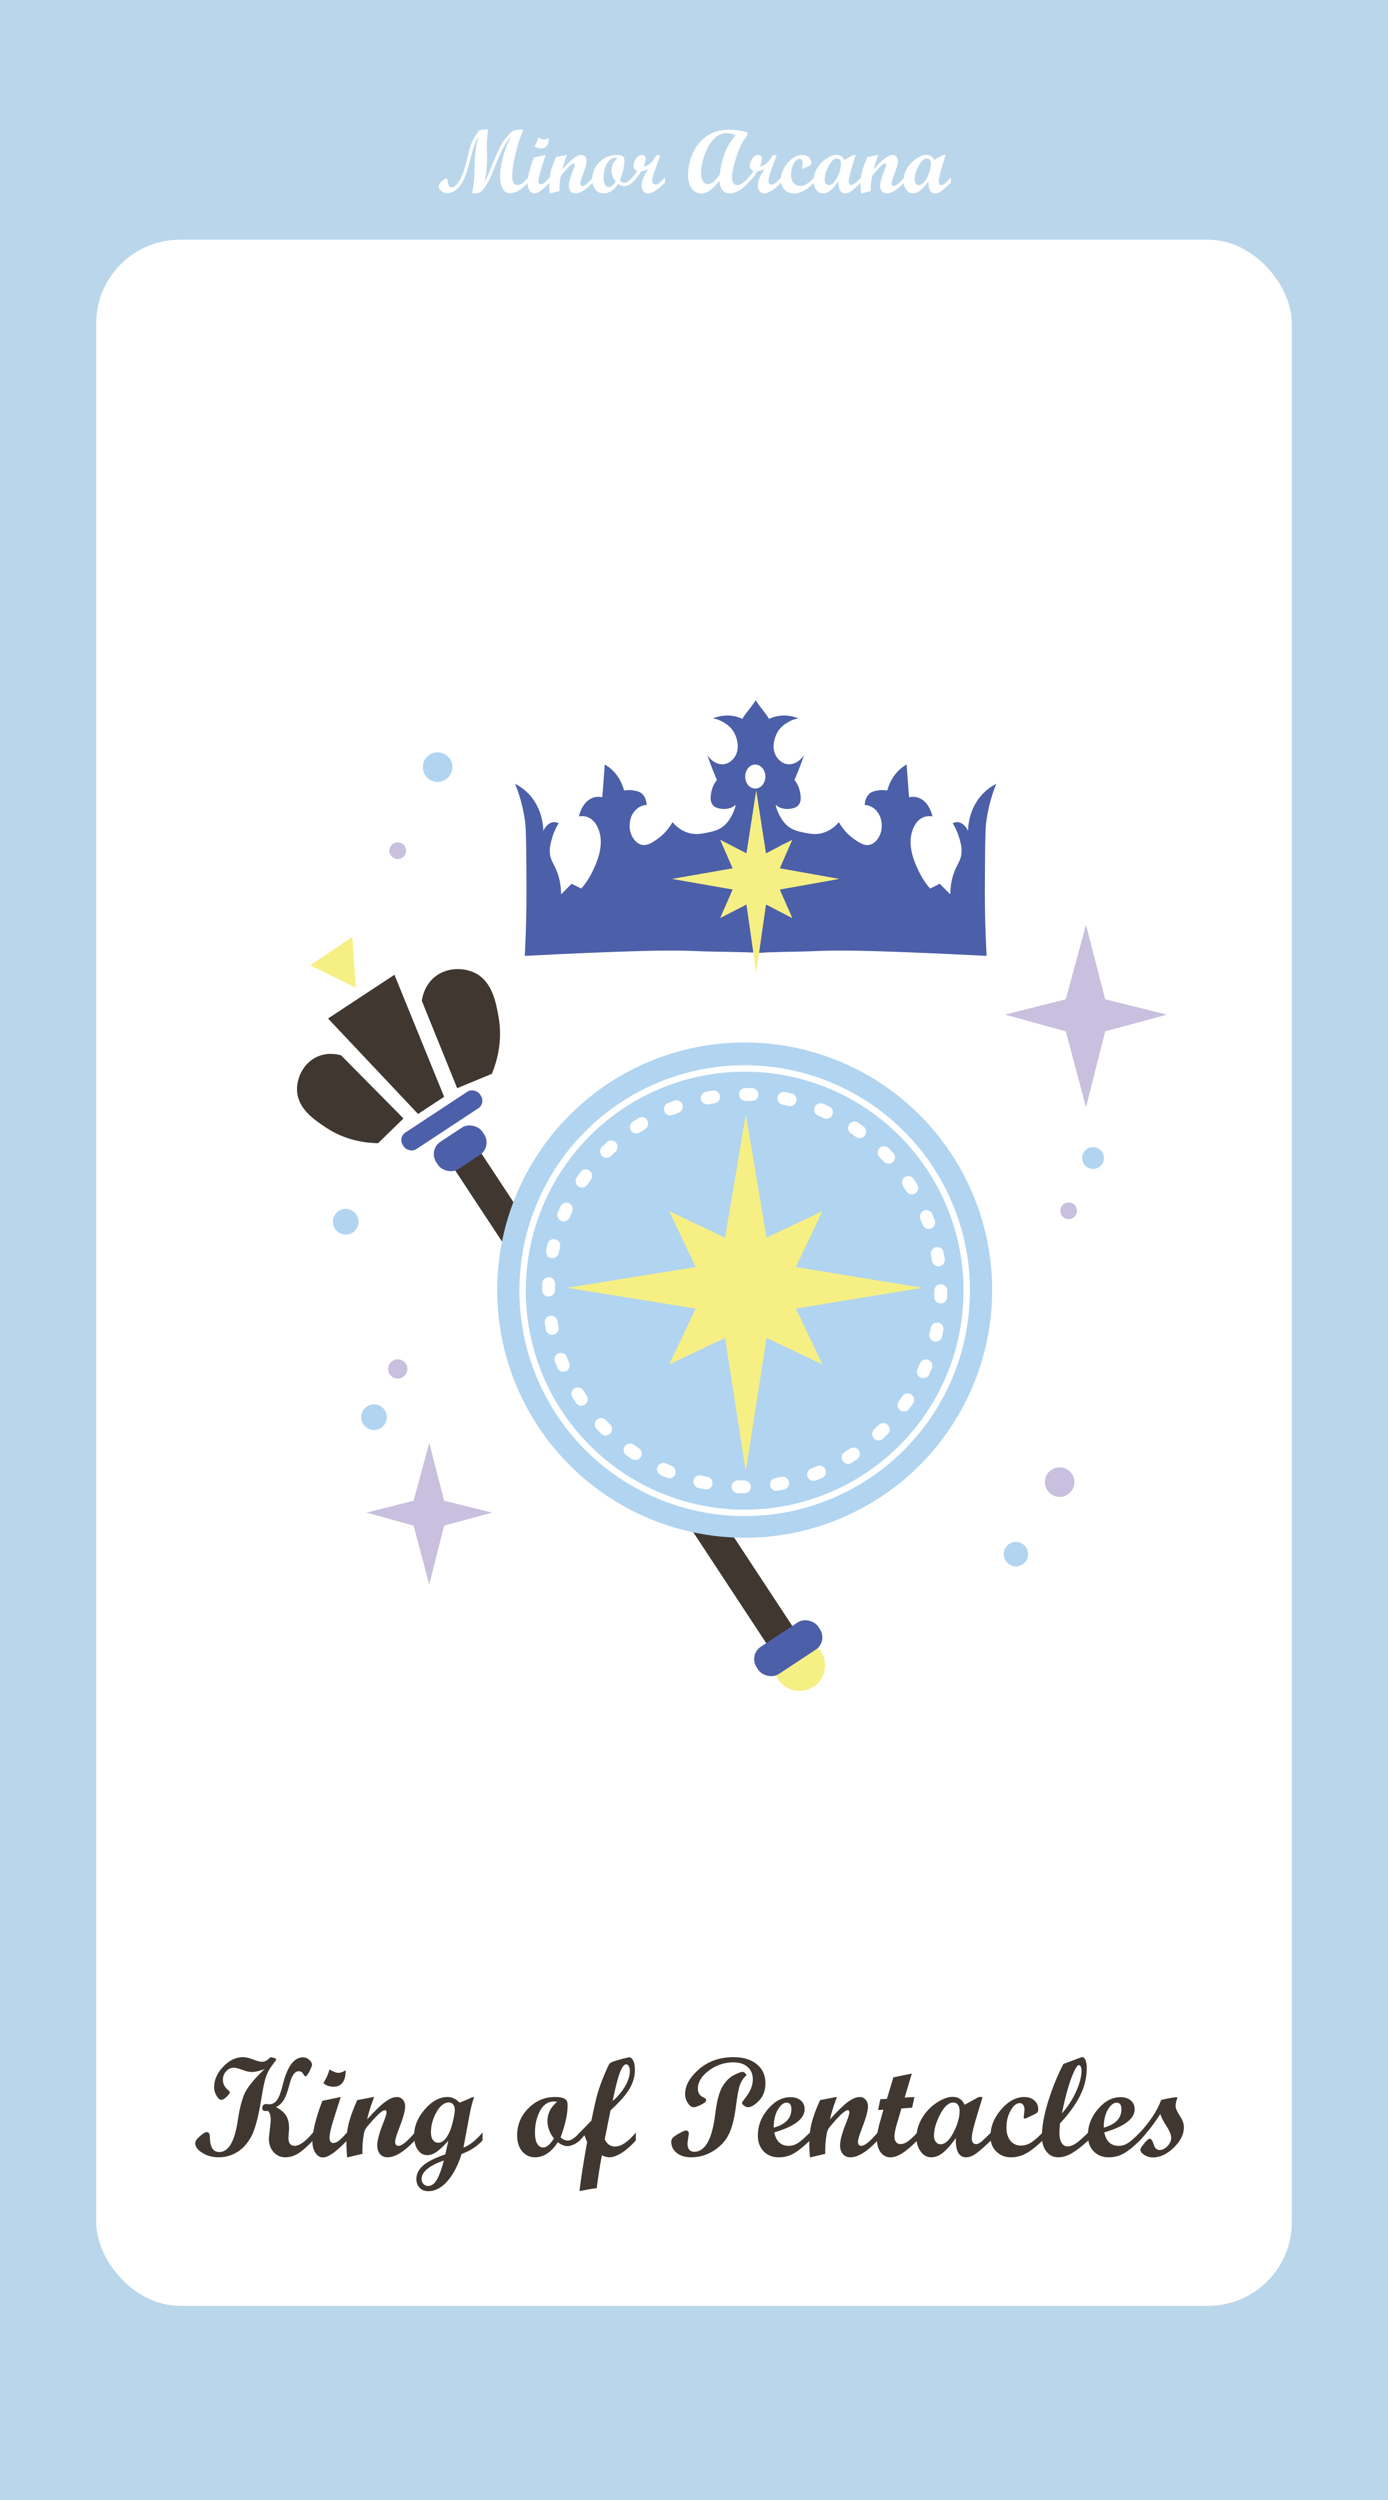 <?xml version="1.0" encoding="UTF-8"?><svg xmlns="http://www.w3.org/2000/svg" viewBox="0 0 1080 1944"><defs><style>.cls-1{fill:#fff;}.cls-2{fill:#f6ef84;}.cls-3{fill:#3f3730;}.cls-4{fill:#4c5fa9;}.cls-5{fill:none;stroke:#fff;stroke-linecap:round;stroke-linejoin:round;stroke-width:5px;}.cls-6{fill:#bad6eb;}.cls-7{fill:#c8c0de;}.cls-8{fill:#b1d4f0;}</style></defs><g id="_배경_텍스트"><g><rect class="cls-6" width="1080" height="1944"/><rect class="cls-1" x="74.84" y="186.39" width="930.33" height="1606.64" rx="65.21" ry="65.21"/><g><path class="cls-3" d="M205.92,1608.88c-3.97,1.54-7.32,2.31-10.04,2.31-1.93,0-4.39-.55-7.38-1.67-2.99-1.11-5.15-1.67-6.47-1.67-2.36,0-4.39,.92-6.07,2.77-1.68,1.84-2.53,4.07-2.53,6.69,0,3.01,1.36,5.66,4.08,7.95,.89,.75,1.34,1.33,1.34,1.72,0,.61-.81,1.74-2.45,3.38-1.63,1.65-3.02,2.47-4.16,2.47-1.25,0-2.51-1.06-3.76-3.17-1.25-2.11-1.88-4.28-1.88-6.5,0-5.8,2.36-11.17,7.09-16.11s9.85-7.41,15.36-7.41c2.11,0,4.73,.6,7.87,1.8,3.13,1.2,5.4,1.8,6.79,1.8,2.15,0,4.05-.88,5.69-2.63,.57-.57,1.09-.86,1.56-.86s1.24,.18,2.34,.54c1.09,.36,1.64,.75,1.64,1.18,0,.32-1.01,1.76-3.01,4.32-2.01,2.56-3.57,5.33-4.68,8.3s-2.15,7.39-3.12,13.26l-1.13,6.61c-2.16,13.1-4.69,22.32-7.61,27.63-2.92,5.32-6.57,9.3-10.95,11.95-4.38,2.65-9.11,3.98-14.2,3.98s-9.1-1.15-12.8-3.44-5.55-4.85-5.55-7.68c0-1.4,1.22-3.16,3.65-5.29,2.43-2.13,4.19-3.2,5.26-3.2,1.68,0,2.52,1.36,2.52,4.08,.11,7.63,2.53,11.44,7.25,11.44,7.34,0,12.19-8.41,14.55-25.24,1.04-7.2,2.57-13.47,4.59-18.83,2.02-5.35,7.42-12.18,16.2-20.49Zm37.71,55.48c-4.3,4.57-8.08,7.9-11.33,10-3.26,2.1-6.7,3.15-10.31,3.15s-6.74-1.36-9.16-4.08c-2.42-2.72-3.62-6.18-3.62-10.37,0-.61,.24-2.96,.72-7.06,.48-4.1,.73-6.54,.73-7.33,0-3.4-.7-5.82-2.1-7.25-.43,.07-1.09,.11-1.99,.11-1.68,0-2.53-.73-2.53-2.2,0-2.15,1.11-3.22,3.33-3.22l2.36,.16c2.26,0,4.17-1.06,5.75-3.17,1.57-2.11,3.08-6.09,4.51-11.92,3.51-14.29,8.79-21.43,15.84-21.43,1.65,0,3.21,.63,4.7,1.88,1.49,1.25,2.23,2.56,2.23,3.92,0,.82-.66,2.53-1.99,5.13-1.32,2.6-2.36,3.89-3.12,3.89-.39,0-.98-.66-1.77-1.99-.79-1.32-1.95-1.99-3.49-1.99-3.01,0-5.35,3.28-7.04,9.83-1.68,6.55-3.38,11.01-5.1,13.37s-3.58,3.9-5.59,4.62c3.58,1.86,6.19,4.03,7.81,6.5,1.63,2.47,2.45,5.75,2.45,9.83,0,.79-.08,2.08-.24,3.87-.16,1.79-.24,3.12-.24,3.97,0,4.01,1.63,6.02,4.89,6.02,3.76,0,8.52-3.47,14.29-10.42v6.18Z"/><path class="cls-3" d="M270.05,1664.42c-8.38,8.81-14.65,13.21-18.8,13.21-2.29,0-4.23-1.17-5.8-3.52-1.58-2.34-2.36-5.29-2.36-8.83,0-7.63,2.58-18.19,7.73-31.69l13.64-2.85h.64l-5.37,16.81c-2.22,6.95-3.33,11.91-3.33,14.88,0,1.18,.26,2.14,.78,2.87,.52,.73,1.17,1.1,1.96,1.1,1.4,0,2.8-.51,4.22-1.53,1.41-1.02,3.64-3.23,6.69-6.63v6.18Zm-1.07-54.68c0,8.59-3.17,12.89-9.51,12.89-3.08,0-5.71-.93-7.89-2.79,2.08-3.15,3.69-6.7,4.83-10.63,2.83,1.75,5.1,2.63,6.82,2.63,1.93,0,3.85-.7,5.75-2.09Z"/><path class="cls-3" d="M322.79,1664.42c-8.27,8.74-15.36,13.11-21.27,13.11-2.4,0-4.33-.84-5.8-2.52-1.47-1.68-2.2-3.94-2.2-6.77,0-3.83,1.58-9.69,4.73-17.56,1.68-4.22,2.53-6.91,2.53-8.06s-.45-1.72-1.34-1.72c-.5,0-1.16,.25-1.99,.75-.75,.5-1.63,1.2-2.63,2.09-.89,.82-1.9,1.83-3.01,3.01-.97,1-2.01,2.15-3.12,3.44l-3.01,3.49c-1.32,1.61-2.15,3.31-2.47,5.1-.54,3.04-.89,5.84-1.07,8.38-.11,1.9-.16,4.46-.16,7.68l-11.87,2.79c-.39-4.83-.59-8.43-.59-10.8,0-5.76,.67-11.23,2.01-16.38,1.34-5.16,3.5-10.96,6.47-17.4l13.11-2.52c-2.76,7.41-4.57,13.25-5.43,17.51,5.87-6.55,10.53-11.09,13.98-13.62,3.45-2.53,6.52-3.79,9.2-3.79,1.82,0,3.34,.69,4.56,2.07s1.82,3.1,1.82,5.18c0,3.43-1.54,9.09-4.62,16.97-2.11,5.41-3.17,8.92-3.17,10.53,0,2.15,.88,3.23,2.64,3.23,2.62,0,6.86-3.46,12.71-10.37v6.18Z"/><path class="cls-3" d="M375.48,1664.42c-4.54,4.76-9.98,8.27-16.32,10.52-2.97,9.27-6.74,16.42-11.31,21.43-4.57,5.01-9.41,7.52-14.53,7.52-2.79,0-5.05-.88-6.77-2.63-1.72-1.75-2.58-4.06-2.58-6.93,0-3.83,1.71-7.27,5.13-10.31,3.42-3.04,9.23-5.98,17.43-8.81l2.31-10.58c-3.44,3.87-6.41,6.71-8.92,8.51-2.51,1.81-5.03,2.71-7.57,2.71-2.97,0-5.41-1.4-7.3-4.19-1.9-2.79-2.85-6.43-2.85-10.9,0-7.3,2.78-14.15,8.35-20.54,5.57-6.39,11.48-9.59,17.75-9.59,3.47,0,6.55,1.47,9.23,4.4,1.61-.57,3.71-1.43,6.28-2.58l3.81-1.72h1.23c-1.39,4.23-2.46,8.34-3.21,12.35l-5.04,26.91c4.83-1.83,9.79-5.75,14.87-11.76v6.18Zm-30.08,15.52c-11.57,4.15-17.35,8.95-17.35,14.39,0,1.61,.48,2.93,1.45,3.95,.97,1.02,2.2,1.53,3.71,1.53,2.58,0,4.81-1.63,6.71-4.89,1.9-3.26,3.72-8.25,5.48-14.99Zm-4.51-13.75c2.54,0,4.8-1.5,6.77-4.51s3.5-6.82,4.59-11.44c1.09-4.62,1.64-7.82,1.64-9.61,0-1.68-.42-3.07-1.26-4.16-.84-1.09-1.89-1.64-3.14-1.64-3.79,0-7.11,2.56-9.94,7.68-2.83,5.12-4.24,10.33-4.24,15.63,0,2.47,.51,4.43,1.53,5.88,1.02,1.45,2.37,2.18,4.05,2.18Z"/><path class="cls-3" d="M451.16,1664.42c-1.83,1.61-3.6,2.75-5.32,3.41-1.72,.66-3.08,.99-4.08,.99-2.58,0-5.14-1-7.68-3.01-5.16,7.81-11.06,11.71-17.72,11.71-4.15,0-7.52-1.56-10.1-4.67s-3.87-7.25-3.87-12.41c0-8.16,2.9-15.17,8.7-21.03,5.8-5.85,12.73-8.78,20.79-8.78,3.04,0,5.27,.33,6.69,.99,1.41,.66,2.28,1.44,2.61,2.34,.32,.9,.48,2.02,.48,3.38,0,6.7-1.83,14.91-5.48,24.65,1.83,1.68,3.74,2.52,5.75,2.52,2.4,0,5.48-2.09,9.24-6.28v6.18Zm-17.72-30.02c-.54-.21-1.31-.32-2.31-.32-4.65,0-8.3,2.44-10.93,7.3-2.63,4.87-3.95,10.56-3.95,17.08,0,3.62,.57,6.43,1.72,8.43,1.14,2.01,2.74,3.01,4.78,3.01,2.54,0,5.3-2.34,8.27-7.04-3.37-4.22-5.05-8.77-5.05-13.64,0-5.73,2.49-10.67,7.47-14.82Z"/><path class="cls-3" d="M494.72,1664.42c-3.72,4.19-7.4,7.42-11.05,9.69-3.65,2.27-6.9,3.41-9.77,3.41-1.36,0-3.22-.52-5.58-1.55-1.51,7.88-2.84,16.38-3.99,25.5-3.73,.5-8.21,1.27-13.44,2.31,1.15-9.81,3.13-22.54,5.96-38.19-.39-.68-1.09-2.4-2.09-5.16l-3.6,3.97h-1.24v-4.83l10.24-10.62c1.95-9.61,3.53-16.56,4.75-20.86,1.22-4.3,2.92-9.05,5.1-14.26,2.18-5.21,3.56-8.2,4.14-8.97,.57-.77,1.96-1.5,4.16-2.2,2.2-.7,4.56-1.36,7.06-1.99,2.51-.63,3.85-.94,4.03-.94,1.36,0,2.47,.89,3.33,2.66s1.29,4.1,1.29,7c0,5.01-1.32,9.84-3.97,14.49-2.64,4.65-7.64,10.37-15,17.17l-4.51,22.45c1.75,3.75,4.38,5.63,7.88,5.63,5,0,10.44-3.63,16.3-10.9v6.18Zm-18.04-30.61c4.19-3.65,7.47-7.58,9.85-11.79,2.38-4.21,3.57-8.08,3.57-11.63,0-1.5-.28-2.74-.83-3.71s-1.24-1.45-2.06-1.45c-1.57,0-3.17,2.06-4.79,6.18-1.62,4.12-3.54,11.58-5.73,22.4Z"/><path class="cls-3" d="M580.93,1613.61c-2.34,2.11-4.04,4.58-5.11,7.39-1.06,2.81-2.16,8.67-3.29,17.56-1.12,8.9-2.93,15.9-5.42,21.02-2.49,5.12-6.41,9.39-11.77,12.81-5.36,3.42-11.24,5.13-17.65,5.13-4.55,0-8.25-1.13-11.1-3.38s-4.27-5.14-4.27-8.65c0-1.32,.41-2.41,1.24-3.25,.82-.84,2.51-1.98,5.05-3.41,2.54-1.43,4.26-2.15,5.16-2.15,.61,0,1.13,.21,1.56,.62,.43,.41,.64,.9,.64,1.48,0,.36-.17,1.68-.51,3.97-.34,2.29-.51,3.65-.51,4.08,0,4.26,1.79,6.39,5.37,6.39,4.04,0,7.45-2.37,10.21-7.12,2.76-4.75,4.75-12.16,5.99-22.24,1.24-10.08,3.11-17.2,5.61-21.35,2.51-4.15,5.43-7.1,8.78-8.83,3.35-1.74,5.67-2.61,6.96-2.61,.89,0,1.92,.84,3.06,2.52Zm-10.1-13.96c7.55,0,13.57,1.83,18.05,5.5,4.47,3.67,6.71,8.57,6.71,14.69,0,5.66-1.66,10.2-4.97,13.62-3.31,3.42-6.17,5.13-8.57,5.13-.89,0-1.91-.39-3.03-1.18-1.13-.79-1.69-1.5-1.69-2.15,0-.36,.84-1.65,2.53-3.87,3.94-4.87,5.91-9.7,5.91-14.5,0-4.05-1.36-7.26-4.08-9.64-2.72-2.38-6.41-3.57-11.06-3.57-7.02,0-13.38,2.14-19.07,6.42-5.69,4.28-8.54,8.96-8.54,14.05,0,3.37,1.54,5.68,4.62,6.93,1.22,.54,1.83,1.27,1.83,2.2s-1.34,2.09-4.03,3.38-4.56,1.93-5.64,1.93c-1.61,0-3.13-1.07-4.57-3.2-1.43-2.13-2.15-4.45-2.15-6.96,0-6.73,3.62-13.21,10.85-19.44s16.2-9.35,26.91-9.35Z"/><path class="cls-3" d="M630.18,1664.42c-4.55,4.48-8.63,7.78-12.25,9.91-3.62,2.13-7.61,3.2-11.98,3.2-4.87,0-8.8-1.56-11.79-4.67-2.99-3.12-4.48-7.21-4.48-12.3,0-7.59,2.63-14.46,7.9-20.6,5.26-6.14,11.1-9.21,17.51-9.21,3.33,0,6,.86,8,2.58s3.01,3.97,3.01,6.77c0,7.41-7.88,13.43-23.63,18.05,1.43,6.98,5.17,10.47,11.23,10.47,2.36,0,4.62-.64,6.77-1.91,2.15-1.27,5.39-4.09,9.72-8.46v6.18Zm-28.14-9.94c9.17-2.58,13.75-7.34,13.75-14.29,0-3.44-1.25-5.16-3.76-5.16-2.36,0-4.62,1.8-6.77,5.4-2.15,3.6-3.22,8.28-3.22,14.04Z"/><path class="cls-3" d="M682.92,1664.42c-8.27,8.74-15.36,13.11-21.27,13.11-2.4,0-4.33-.84-5.8-2.52s-2.2-3.94-2.2-6.77c0-3.83,1.57-9.69,4.73-17.56,1.68-4.22,2.52-6.91,2.52-8.06s-.45-1.72-1.34-1.72c-.5,0-1.16,.25-1.99,.75-.75,.5-1.63,1.2-2.63,2.09-.9,.82-1.9,1.83-3.01,3.01-.97,1-2.01,2.15-3.12,3.44l-3.01,3.49c-1.33,1.61-2.15,3.31-2.47,5.1-.54,3.04-.9,5.84-1.07,8.38-.11,1.9-.16,4.46-.16,7.68l-11.87,2.79c-.39-4.83-.59-8.43-.59-10.8,0-5.76,.67-11.23,2.01-16.38,1.34-5.16,3.5-10.96,6.47-17.4l13.11-2.52c-2.76,7.41-4.56,13.25-5.42,17.51,5.87-6.55,10.53-11.09,13.98-13.62,3.45-2.53,6.51-3.79,9.2-3.79,1.82,0,3.34,.69,4.56,2.07,1.22,1.38,1.82,3.1,1.82,5.18,0,3.43-1.54,9.09-4.62,16.97-2.11,5.41-3.17,8.92-3.17,10.53,0,2.15,.88,3.23,2.64,3.23,2.62,0,6.86-3.46,12.71-10.37v6.18Z"/><path class="cls-3" d="M713.81,1664.42c-4.51,4.48-8.42,7.78-11.71,9.91-3.29,2.13-6.43,3.2-9.4,3.2s-5.58-1.3-7.49-3.89c-1.92-2.6-2.87-6.01-2.87-10.23,0-3.72,.92-8.64,2.76-14.75l2.28-8.13-4.12,.21,1.72-8.43,5.11-.21,5.04-16.76,14.35-2.95-5.55,18.68,7.58-.43-1.77,8.27-8.33,.64-3.58,12.04c-1.24,4.18-1.87,7.51-1.87,9.98,0,1.68,.42,3.05,1.27,4.11,.84,1.06,1.93,1.58,3.25,1.58,1.83,0,3.64-.58,5.43-1.75,1.79-1.16,4.43-3.59,7.91-7.28v6.18Z"/><path class="cls-3" d="M771.12,1664.42c-5.73,5.44-9.83,8.99-12.3,10.63s-4.83,2.47-7.09,2.47c-5.66,0-8.33-5-8-14.99-3.58,5.12-6.88,8.9-9.91,11.33-3.03,2.43-6.15,3.65-9.37,3.65s-5.83-1.48-8.03-4.43c-2.2-2.96-3.3-6.58-3.3-10.88,0-5.37,1.48-10.49,4.43-15.36,2.95-4.87,6.74-8.81,11.36-11.82s8.7-4.51,12.25-4.51c4.48,0,7.61,2.06,9.4,6.18l10.98-6.07h3.01l-4.74,15.74c-2.44,7.91-3.66,13.34-3.66,16.28s1.09,4.62,3.27,4.62c1.4,0,2.94-.74,4.62-2.23,1.68-1.49,4.04-3.75,7.09-6.79v6.18Zm-39.32,2.95c3.58,0,6.96-3.05,10.12-9.16,3.17-6.1,4.75-11.74,4.75-16.89,0-2-.45-3.57-1.34-4.7-.89-1.13-2.09-1.69-3.6-1.69-3.58,0-6.97,3.04-10.18,9.13-3.2,6.09-4.81,11.69-4.81,16.81,0,1.93,.47,3.5,1.42,4.7,.95,1.2,2.16,1.8,3.62,1.8Z"/><path class="cls-3" d="M811.24,1664.42c-4.58,4.51-8.78,7.82-12.6,9.94-3.81,2.11-7.8,3.17-11.95,3.17-4.65,0-8.49-1.51-11.52-4.54-3.03-3.03-4.54-6.87-4.54-11.52,0-7.63,2.78-14.67,8.35-21.13,5.57-6.46,11.59-9.7,18.07-9.7,3.19,0,5.78,.89,7.79,2.66,2.01,1.77,3.01,4.07,3.01,6.9,0,1-.19,1.75-.56,2.26-.38,.5-1.08,1-2.12,1.5l-6.23,2.95c-.75,.36-1.31,.54-1.66,.54-.5,0-.75-.36-.75-1.07,0-.29,.11-1.23,.32-2.82,.21-1.59,.32-2.57,.32-2.93,0-1.58-.33-2.85-.99-3.81s-1.55-1.45-2.66-1.45c-2.62,0-5,1.93-7.17,5.8-2.17,3.87-3.25,8.27-3.25,13.21,0,4.26,1.02,7.66,3.06,10.21,2.04,2.54,4.76,3.81,8.16,3.81,2.9,0,5.63-.83,8.19-2.5,2.56-1.67,5.47-4.22,8.73-7.65v6.18Z"/><path class="cls-3" d="M846.8,1664.42c-4.87,4.48-9.14,7.78-12.81,9.91-3.67,2.13-7.17,3.2-10.5,3.2-3.83,0-6.92-1.49-9.27-4.46-2.35-2.97-3.52-6.96-3.52-11.98,0-7.52,1.63-16.54,4.89-27.07s7.21-20.23,11.87-29.11l13.64-5.05c.43-.14,.75-.21,.97-.21,1.04,0,1.89,.76,2.55,2.28,.66,1.52,.99,3.57,.99,6.15,0,7.3-1.68,14.38-5.05,21.22-3.37,6.84-8.63,14.14-15.79,21.91-.29,3.72-.43,6.28-.43,7.68,0,3.12,.57,5.59,1.72,7.41,1.14,1.83,2.67,2.74,4.56,2.74s3.99-.7,6.18-2.09c2.18-1.4,5.51-4.3,9.99-8.7v6.18Zm-20.57-21c4.55-5.06,8.24-10.72,11.06-17,2.83-6.27,4.24-11.67,4.24-16.19,0-1.33-.2-2.39-.59-3.2-.39-.81-.89-1.21-1.5-1.21-1.32,0-3.25,3.3-5.77,9.9-2.52,6.6-5,15.83-7.44,27.7Z"/><path class="cls-3" d="M886.97,1664.42c-4.55,4.48-8.63,7.78-12.25,9.91-3.62,2.13-7.61,3.2-11.98,3.2-4.87,0-8.8-1.56-11.79-4.67s-4.48-7.21-4.48-12.3c0-7.59,2.63-14.46,7.89-20.6,5.26-6.14,11.1-9.21,17.51-9.21,3.33,0,6,.86,8,2.58,2,1.72,3.01,3.97,3.01,6.77,0,7.41-7.88,13.43-23.63,18.05,1.43,6.98,5.17,10.47,11.22,10.47,2.36,0,4.62-.64,6.77-1.91,2.15-1.27,5.39-4.09,9.72-8.46v6.18Zm-28.14-9.94c9.17-2.58,13.75-7.34,13.75-14.29,0-3.44-1.25-5.16-3.76-5.16-2.36,0-4.62,1.8-6.77,5.4-2.15,3.6-3.22,8.28-3.22,14.04Z"/><path class="cls-3" d="M903.52,1632.94c2.47-.64,4.96-1.17,7.46-1.58,2.51-.41,4.01-.62,4.51-.62,.36,0,.54,.14,.54,.43,0,.54-.14,1.09-.43,1.66-.57,1.65-.86,3.22-.86,4.72,0,1.86,1.08,4.4,3.23,7.63,2.15,3.22,3.22,6.22,3.22,8.97,0,5.48-2.62,10.76-7.87,15.84-5.25,5.08-10.68,7.63-16.3,7.63-2.44,0-4.65-.64-6.66-1.93s-3.01-2.67-3.01-4.14c0-.86,.99-2.49,2.98-4.89,1.99-2.4,3.41-3.6,4.27-3.6,1.14,0,2.17,1.47,3.06,4.4,.89,2.94,2.44,4.4,4.62,4.4s4.23-1.01,6.15-3.04c1.92-2.02,2.87-4.2,2.87-6.53,0-2.26-1.21-5.26-3.65-9.02s-4.05-6.91-4.84-9.45c-4.15,6.7-9.42,13.55-15.79,20.57h-1.23v-4.83c8.77-9.35,14.68-18.23,17.72-26.64Z"/></g><g><path class="cls-1" d="M410.88,142.03c-5.1,5.49-9.75,8.24-13.95,8.24-2.55,0-4.5-1.23-5.83-3.69-1.33-2.46-2-5.75-2-9.88,0-3.19,.65-7.58,1.96-13.16,1.31-5.58,3-10.28,5.08-14.08l1.98-3.55c-2.71,2.83-4.93,5.92-6.67,9.28-1.73,3.36-3.8,8.06-6.2,14.1-2.4,6.04-4.22,10.15-5.45,12.34s-2.41,3.97-3.54,5.35c-1.13,1.38-2.13,2.27-3.01,2.68-.88,.41-2.41,.62-4.6,.62-.84,0-1.26-.23-1.26-.68,0-.05,.15-.76,.45-2.15,.3-1.39,.61-3.62,.92-6.68,.31-3.06,.54-8.27,.68-15.62s1.21-13.64,3.21-18.88c-2.14,2.44-4.33,8.11-6.57,17.02l-.86,3.35c-2.35,9.27-5.04,15.53-8.08,18.78-3.03,3.25-6.01,4.87-8.93,4.87-1.8,0-3.39-.57-4.76-1.71s-2.05-2.45-2.05-3.93c0-1.14,.82-2.42,2.46-3.83,1.64-1.41,2.68-2.12,3.11-2.12,.5,0,.83,.17,.99,.51,.16,.34,.37,1.28,.62,2.82s.63,2.54,1.15,3.01c.51,.47,1.16,.7,1.94,.7,1.76,0,3.7-1.76,5.83-5.28s4.07-8.96,5.83-16.32l.99-4.14c.8-3.37,1.59-6.06,2.37-8.07,.78-2,1.8-4.01,3.08-6.02,1.85-2.87,2.99-4.4,3.41-4.6,.42-.19,1.21-.35,2.38-.48,1.16-.12,2.32-.19,3.49-.19,.46,0,.68,.26,.68,.79,0,.25-.07,.76-.21,1.54-.45,3.19-.66,6.39-.64,9.6l.07,9.16c.04,7.98-.59,14.41-1.91,19.31,1.21-1.46,2.96-5.22,5.26-11.28,3.33-8.59,6.36-15.04,9.09-19.35,1.3-2.07,2.87-4.06,4.7-5.96,1.83-1.9,3.1-2.92,3.81-3.06,2.42-.46,4.45-.68,6.12-.68,.62,0,.92,.17,.92,.51,0,.48-.38,1.55-1.12,3.21-1.77,4.01-3.43,9.44-4.96,16.27s-2.31,12.28-2.32,16.33c0,4.58,1.4,6.87,4.2,6.87,2.28,0,4.99-1.94,8.13-5.81v3.93Z"/><path class="cls-1" d="M427.66,142.03c-5.33,5.61-9.32,8.41-11.96,8.41-1.46,0-2.69-.75-3.69-2.24-1-1.49-1.5-3.37-1.5-5.62,0-4.85,1.64-11.58,4.92-20.17l8.68-1.81h.41l-3.42,10.7c-1.41,4.42-2.12,7.58-2.12,9.47,0,.75,.17,1.36,.5,1.83,.33,.47,.75,.7,1.25,.7,.89,0,1.78-.32,2.68-.97s2.32-2.06,4.26-4.22v3.93Zm-.68-34.79c0,5.47-2.02,8.2-6.05,8.2-1.96,0-3.63-.59-5.02-1.78,1.32-2,2.35-4.26,3.08-6.77,1.8,1.12,3.25,1.67,4.34,1.67,1.23,0,2.45-.44,3.66-1.33Z"/><path class="cls-1" d="M461.22,142.03c-5.26,5.56-9.78,8.34-13.54,8.34-1.53,0-2.76-.54-3.69-1.61-.93-1.07-1.4-2.51-1.4-4.31,0-2.44,1-6.16,3.01-11.18,1.07-2.69,1.61-4.4,1.61-5.13s-.29-1.09-.85-1.09c-.32,0-.74,.16-1.26,.48-.48,.32-1.04,.76-1.67,1.33-.57,.52-1.21,1.16-1.91,1.91-.62,.64-1.28,1.37-1.98,2.19l-1.91,2.22c-.84,1.03-1.37,2.11-1.57,3.25-.34,1.94-.57,3.71-.68,5.33-.07,1.21-.1,2.84-.1,4.89l-7.55,1.78c-.25-3.08-.38-5.37-.38-6.87,0-3.67,.43-7.14,1.28-10.42,.86-3.28,2.23-6.97,4.12-11.07l8.34-1.61c-1.75,4.72-2.91,8.43-3.45,11.14,3.73-4.17,6.7-7.06,8.89-8.66,2.19-1.61,4.15-2.41,5.85-2.41,1.16,0,2.13,.44,2.9,1.31,.77,.88,1.16,1.97,1.16,3.29,0,2.18-.98,5.78-2.94,10.8-1.34,3.44-2.02,5.68-2.02,6.7,0,1.37,.56,2.06,1.68,2.06,1.67,0,4.36-2.2,8.09-6.6v3.93Z"/><path class="cls-1" d="M491.88,142.03c-1.16,1.03-2.29,1.75-3.38,2.17-1.09,.42-1.96,.63-2.6,.63-1.64,0-3.27-.64-4.89-1.91-3.28,4.97-7.04,7.45-11.28,7.45-2.64,0-4.79-.99-6.43-2.97s-2.46-4.61-2.46-7.9c0-5.2,1.85-9.66,5.54-13.38s8.1-5.59,13.23-5.59c1.94,0,3.35,.21,4.25,.63,.9,.42,1.45,.92,1.66,1.49,.21,.57,.31,1.29,.31,2.15,0,4.26-1.16,9.49-3.49,15.69,1.16,1.07,2.38,1.61,3.66,1.61,1.53,0,3.49-1.33,5.88-4v3.93Zm-11.28-19.11c-.34-.14-.83-.21-1.47-.21-2.96,0-5.28,1.55-6.96,4.65-1.67,3.1-2.51,6.72-2.51,10.87,0,2.3,.36,4.09,1.09,5.37,.73,1.28,1.74,1.91,3.04,1.91,1.62,0,3.37-1.49,5.26-4.48-2.14-2.69-3.21-5.58-3.21-8.68,0-3.65,1.58-6.79,4.75-9.43Z"/><path class="cls-1" d="M517.42,142.03c-5.72,5.61-10.13,8.41-13.23,8.41-1.39,0-2.56-.59-3.52-1.76s-1.44-2.63-1.44-4.36c0-3.21,1.72-7.52,5.16-12.92-1.69,.87-3.53,1.47-5.54,1.81-1.48,2.73-3.81,5.67-6.97,8.82h-.79v-3.08c1.78-1.85,3.38-3.83,4.82-5.95-1.96-.87-2.94-2.15-2.94-3.86s.6-3.63,1.79-5.62c1.2-1.99,2.84-2.99,4.94-2.99,1.78,0,2.67,.91,2.67,2.73,0,1.44-.51,3.49-1.54,6.15,3.78-.41,7.09-3.3,9.91-8.68l3.11-.14-3.18,8.75c-1.32,3.69-2.18,6.2-2.56,7.54-.39,1.33-.58,2.51-.58,3.54,0,.96,.22,1.72,.67,2.29,.44,.57,1.04,.85,1.79,.85,.82,0,1.61-.28,2.36-.84,.75-.56,2.44-2.1,5.06-4.63v3.93Z"/><path class="cls-1" d="M582.32,142.06c-5.24,5.58-10.05,8.37-14.42,8.37-2.42,0-4.33-.85-5.74-2.56-1.41-1.71-2.2-4.15-2.36-7.31-2.76,3.35-5.2,5.83-7.33,7.45s-4.4,2.43-6.82,2.43c-3.1,0-5.59-1.34-7.47-4.02-1.88-2.68-2.82-6.25-2.82-10.72,0-5.33,1.23-10.83,3.69-16.49,2.46-5.66,6.11-10.13,10.94-13.42,4.83-3.28,10.69-4.92,17.57-4.92,5.15,0,9.81,.7,13.98,2.08v2.26c-3.4,3.96-6.24,9.51-8.53,16.65-2.29,7.13-3.44,12.57-3.44,16.3,0,1.82,.37,3.24,1.11,4.24,.74,1,1.77,1.5,3.09,1.5,2.37,0,5.22-1.93,8.54-5.78v3.93Zm-9.95-36.85c-2.1-1.14-4.35-1.71-6.77-1.71-3.81,0-7.24,1.59-10.29,4.77-3.05,3.18-5.46,7.39-7.23,12.63-1.77,5.24-2.65,9.79-2.65,13.64,0,2.58,.5,4.67,1.49,6.27,.99,1.61,2.26,2.41,3.81,2.41,2.69,0,5.78-2.45,9.26-7.35,1.44-12.85,5.56-23.07,12.37-30.66Z"/><path class="cls-1" d="M607.85,142.03c-5.72,5.61-10.13,8.41-13.23,8.41-1.39,0-2.56-.59-3.52-1.76s-1.44-2.63-1.44-4.36c0-3.21,1.72-7.52,5.16-12.92-1.69,.87-3.53,1.47-5.54,1.81-1.48,2.73-3.81,5.67-6.97,8.82h-.79v-3.08c1.78-1.85,3.38-3.83,4.82-5.95-1.96-.87-2.94-2.15-2.94-3.86s.6-3.63,1.79-5.62c1.2-1.99,2.84-2.99,4.94-2.99,1.78,0,2.67,.91,2.67,2.73,0,1.44-.51,3.49-1.54,6.15,3.78-.41,7.09-3.3,9.91-8.68l3.11-.14-3.18,8.75c-1.32,3.69-2.18,6.2-2.56,7.54-.39,1.33-.58,2.51-.58,3.54,0,.96,.22,1.72,.67,2.29,.44,.57,1.04,.85,1.79,.85,.82,0,1.61-.28,2.36-.84,.75-.56,2.44-2.1,5.06-4.63v3.93Z"/><path class="cls-1" d="M633.42,142.03c-2.92,2.87-5.59,4.98-8.02,6.32-2.43,1.34-4.96,2.02-7.6,2.02-2.96,0-5.41-.96-7.33-2.89-1.93-1.93-2.89-4.37-2.89-7.33,0-4.85,1.77-9.34,5.31-13.45,3.54-4.11,7.38-6.17,11.5-6.17,2.03,0,3.68,.56,4.96,1.69,1.28,1.13,1.91,2.59,1.91,4.39,0,.64-.12,1.12-.36,1.44-.24,.32-.69,.64-1.35,.96l-3.96,1.88c-.48,.23-.83,.34-1.06,.34-.32,0-.48-.23-.48-.68,0-.18,.07-.78,.21-1.79,.14-1.01,.21-1.63,.21-1.86,0-1-.21-1.81-.63-2.43s-.99-.92-1.69-.92c-1.66,0-3.18,1.23-4.56,3.69-1.38,2.46-2.07,5.26-2.07,8.41,0,2.71,.65,4.88,1.95,6.49,1.3,1.62,3.03,2.43,5.2,2.43,1.85,0,3.58-.53,5.21-1.59s3.48-2.68,5.55-4.87v3.93Z"/><path class="cls-1" d="M669.92,142.03c-3.65,3.46-6.25,5.72-7.83,6.77s-3.08,1.57-4.51,1.57c-3.6,0-5.3-3.18-5.09-9.54-2.28,3.26-4.38,5.66-6.31,7.21s-3.91,2.32-5.96,2.32-3.71-.94-5.11-2.82c-1.4-1.88-2.1-4.19-2.1-6.92,0-3.42,.94-6.68,2.82-9.78,1.88-3.1,4.29-5.61,7.23-7.52s5.54-2.87,7.79-2.87c2.85,0,4.84,1.31,5.98,3.93l6.99-3.86h1.92l-3.01,10.02c-1.55,5.04-2.33,8.49-2.33,10.36s.69,2.94,2.08,2.94c.89,0,1.87-.47,2.94-1.42,1.07-.95,2.57-2.39,4.51-4.32v3.93Zm-25.02,1.88c2.28,0,4.43-1.94,6.44-5.83,2.02-3.88,3.02-7.47,3.02-10.75,0-1.28-.29-2.27-.85-2.99-.57-.72-1.33-1.08-2.29-1.08-2.28,0-4.44,1.94-6.48,5.81-2.04,3.87-3.06,7.44-3.06,10.7,0,1.23,.3,2.23,.91,2.99,.6,.76,1.37,1.15,2.31,1.15Z"/><path class="cls-1" d="M703.46,142.03c-5.26,5.56-9.78,8.34-13.54,8.34-1.53,0-2.76-.54-3.69-1.61-.93-1.07-1.4-2.51-1.4-4.31,0-2.44,1-6.16,3.01-11.18,1.07-2.69,1.61-4.4,1.61-5.13s-.29-1.09-.85-1.09c-.32,0-.74,.16-1.26,.48-.48,.32-1.04,.76-1.67,1.33-.57,.52-1.21,1.16-1.91,1.91-.62,.64-1.28,1.37-1.98,2.19l-1.91,2.22c-.84,1.03-1.37,2.11-1.57,3.25-.34,1.94-.57,3.71-.68,5.33-.07,1.21-.1,2.84-.1,4.89l-7.55,1.78c-.25-3.08-.38-5.37-.38-6.87,0-3.67,.43-7.14,1.28-10.42,.86-3.28,2.23-6.97,4.12-11.07l8.34-1.61c-1.75,4.72-2.91,8.43-3.45,11.14,3.73-4.17,6.7-7.06,8.89-8.66,2.19-1.61,4.15-2.41,5.85-2.41,1.16,0,2.13,.44,2.9,1.31,.77,.88,1.16,1.97,1.16,3.29,0,2.18-.98,5.78-2.94,10.8-1.34,3.44-2.02,5.68-2.02,6.7,0,1.37,.56,2.06,1.68,2.06,1.67,0,4.36-2.2,8.09-6.6v3.93Z"/><path class="cls-1" d="M739.92,142.03c-3.65,3.46-6.25,5.72-7.83,6.77s-3.08,1.57-4.51,1.57c-3.6,0-5.3-3.18-5.09-9.54-2.28,3.26-4.38,5.66-6.31,7.21s-3.91,2.32-5.96,2.32-3.71-.94-5.11-2.82c-1.4-1.88-2.1-4.19-2.1-6.92,0-3.42,.94-6.68,2.82-9.78,1.88-3.1,4.29-5.61,7.23-7.52s5.54-2.87,7.79-2.87c2.85,0,4.84,1.31,5.98,3.93l6.99-3.86h1.92l-3.01,10.02c-1.55,5.04-2.33,8.49-2.33,10.36s.69,2.94,2.08,2.94c.89,0,1.87-.47,2.94-1.42,1.07-.95,2.57-2.39,4.51-4.32v3.93Zm-25.02,1.88c2.28,0,4.43-1.94,6.44-5.83,2.02-3.88,3.02-7.47,3.02-10.75,0-1.28-.29-2.27-.85-2.99-.57-.72-1.33-1.08-2.29-1.08-2.28,0-4.44,1.94-6.48,5.81-2.04,3.87-3.06,7.44-3.06,10.7,0,1.23,.3,2.23,.91,2.99,.6,.76,1.37,1.15,2.31,1.15Z"/></g></g></g><g id="_반짝이"><polygon class="cls-7" points="334.01 1122 345.59 1166.97 382.91 1176.2 345.59 1186.33 334.01 1232.13 321.8 1186.33 285.11 1176.2 321.8 1166.97 334.01 1122"/><polygon class="cls-7" points="845.01 719.13 859.94 777.05 908 788.95 859.94 802.01 845.01 861 829.28 802.01 782.01 788.95 829.28 777.05 845.01 719.13"/><circle class="cls-8" cx="291" cy="1102" r="10"/><circle class="cls-7" cx="309.5" cy="1064.5" r="7.5"/><circle class="cls-8" cx="850.5" cy="900.5" r="8.5"/><circle class="cls-7" cx="831.5" cy="941.5" r="6.5"/><circle class="cls-8" cx="269" cy="950" r="10"/><circle class="cls-7" cx="824.5" cy="1152.5" r="11.5"/><circle class="cls-8" cx="790.5" cy="1208.5" r="9.5"/></g><g id="_펜타클_킹"><g><path class="cls-3" d="M313.95,869.73c-16.19-16.37-32.37-32.75-48.56-49.12-2.61-.73-10.73-2.65-19.08,1.33-10.57,5.04-15.63,16.72-15.18,26.21,.67,14.17,13.57,22.72,22.66,28.74,15.09,10,30.77,11.9,40.39,12.08,6.59-6.42,13.18-12.83,19.76-19.25Z"/><path class="cls-3" d="M355.73,846.18c-9.16-22.62-18.33-45.24-27.49-67.87,.38-2.85,1.92-11.56,9.3-18.02,9.34-8.18,22.83-8.21,31.88-3.8,13.52,6.59,16.44,22.74,18.49,34.11,3.41,18.88-1.31,34.95-5.16,44.39-9.01,3.73-18.02,7.45-27.03,11.18Z"/><polygon class="cls-3" points="325.28 866.23 255.24 791.99 306.91 757.97 345.58 852.87 325.28 866.23"/><rect class="cls-3" x="474.83" y="851.7" width="24.3" height="476.1" rx="11" ry="11" transform="translate(-519 447.33) rotate(-33.36)"/><circle class="cls-2" cx="622.13" cy="1295.03" r="19.88"/><rect class="cls-4" x="584.6" y="1268.95" width="57.44" height="25.41" rx="11.5" ry="11.5" transform="translate(-603.71 548.43) rotate(-33.36)"/><rect class="cls-4" x="336.52" y="880.22" width="43.08" height="25.41" rx="11.5" ry="11.5" transform="translate(-432.01 344.01) rotate(-33.36)"/><rect class="cls-4" x="307.88" y="863.51" width="71.8" height="15.46" rx="7" ry="7" transform="translate(-422.44 332.59) rotate(-33.36)"/></g><g><circle class="cls-8" cx="579.43" cy="1003.19" r="192.57"/><circle class="cls-5" cx="579.43" cy="1003.62" r="172.8"/><path class="cls-1" d="M579.21,1161.22h0c-1.72,0-3.46-.03-5.16-.09-2.76-.09-4.92-2.41-4.83-5.17s2.38-4.91,5.17-4.83c1.6,.05,3.22,.08,4.83,.08,2.76,0,5,2.24,4.99,5.01,0,2.76-2.24,4.99-5,4.99Zm24.88-1.98c-2.41,0-4.53-1.74-4.93-4.2-.44-2.73,1.41-5.29,4.13-5.74,1.59-.26,3.2-.55,4.76-.85,2.7-.53,5.34,1.23,5.87,3.94s-1.23,5.34-3.94,5.87c-1.67,.33-3.38,.63-5.08,.91-.27,.04-.54,.07-.81,.07Zm-54.67-.97c-.32,0-.65-.03-.98-.1-1.7-.34-3.4-.71-5.05-1.09-2.69-.63-4.36-3.32-3.73-6.01s3.32-4.36,6.01-3.73c1.54,.36,3.13,.71,4.72,1.02,2.71,.54,4.46,3.17,3.92,5.88-.48,2.38-2.56,4.02-4.9,4.02Zm83.61-6.73c-2.02,0-3.93-1.24-4.68-3.24-.97-2.58,.34-5.47,2.92-6.44,1.51-.57,3.02-1.16,4.5-1.77,2.55-1.05,5.48,.16,6.53,2.71s-.16,5.48-2.71,6.53c-1.58,.65-3.19,1.29-4.8,1.89-.58,.22-1.17,.32-1.76,.32Zm-112.27-2.01c-.64,0-1.29-.12-1.92-.39-1.59-.66-3.18-1.36-4.74-2.07-2.51-1.15-3.62-4.11-2.47-6.62,1.15-2.51,4.11-3.62,6.62-2.47,1.46,.67,2.95,1.32,4.44,1.94,2.55,1.06,3.75,3.99,2.69,6.54-.8,1.92-2.66,3.08-4.62,3.08Zm139.13-11.22c-1.67,0-3.31-.84-4.25-2.36-1.46-2.35-.74-5.43,1.61-6.89,1.35-.84,2.72-1.72,4.06-2.61,2.3-1.53,5.4-.92,6.93,1.38,1.53,2.3,.92,5.4-1.38,6.93-1.43,.96-2.89,1.9-4.33,2.79-.82,.51-1.73,.75-2.63,.75Zm-165.52-2.98c-.96,0-1.93-.28-2.79-.85-1.43-.96-2.85-1.95-4.24-2.95-2.24-1.61-2.75-4.74-1.13-6.98,1.61-2.24,4.74-2.75,6.98-1.13,1.3,.94,2.64,1.87,3.97,2.77,2.29,1.54,2.9,4.65,1.36,6.94-.97,1.43-2.54,2.21-4.15,2.21Zm189.27-15.24c-1.34,0-2.67-.53-3.65-1.59-1.89-2.02-1.78-5.18,.24-7.07,1.16-1.08,2.33-2.21,3.47-3.36,1.95-1.95,5.12-1.95,7.07,0,1.95,1.95,1.95,5.12,0,7.07-1.22,1.22-2.47,2.43-3.71,3.59-.96,.9-2.19,1.35-3.41,1.35Zm-212.37-3.83c-1.28,0-2.57-.49-3.54-1.47-1.2-1.2-2.4-2.45-3.58-3.71-1.88-2.02-1.77-5.18,.24-7.07,2.02-1.88,5.18-1.77,7.07,.25,1.1,1.18,2.23,2.35,3.35,3.48,1.95,1.96,1.94,5.12-.02,7.07-.98,.97-2.25,1.46-3.53,1.46Zm232.13-18.66c-1.01,0-2.03-.3-2.91-.94-2.24-1.61-2.75-4.74-1.14-6.98,.93-1.3,1.86-2.64,2.76-3.98,1.54-2.29,4.64-2.9,6.94-1.37,2.29,1.54,2.9,4.64,1.37,6.94-.96,1.43-1.95,2.86-2.95,4.24-.98,1.36-2.51,2.08-4.06,2.08Zm-251.08-4.52c-1.62,0-3.2-.78-4.17-2.23-.95-1.43-1.89-2.89-2.79-4.34-1.45-2.35-.73-5.43,1.62-6.88,2.35-1.46,5.43-.73,6.88,1.62,.84,1.36,1.72,2.73,2.61,4.06,1.53,2.3,.91,5.4-1.39,6.93-.85,.57-1.81,.84-2.77,.84Zm266.1-21.4c-.69,0-1.39-.14-2.06-.45-2.51-1.14-3.63-4.11-2.49-6.62,.67-1.47,1.32-2.96,1.93-4.45,1.06-2.55,3.99-3.76,6.54-2.7,2.55,1.06,3.76,3.98,2.7,6.54-.66,1.58-1.35,3.18-2.06,4.75-.84,1.84-2.65,2.93-4.56,2.93Zm-280.16-5.02c-1.97,0-3.83-1.17-4.63-3.1-.66-1.59-1.29-3.21-1.89-4.81-.97-2.59,.35-5.47,2.94-6.43,2.59-.96,5.47,.35,6.43,2.94,.56,1.5,1.15,3.01,1.77,4.5,1.05,2.55-.17,5.48-2.72,6.53-.62,.26-1.27,.38-1.9,.38Zm289.81-23.36c-.38,0-.76-.04-1.14-.13-2.69-.63-4.36-3.31-3.74-6,.36-1.56,.71-3.15,1.02-4.72,.54-2.71,3.17-4.47,5.88-3.93,2.71,.54,4.47,3.17,3.93,5.88-.33,1.69-.7,3.38-1.09,5.05-.54,2.31-2.59,3.87-4.87,3.87Zm-298.42-5.32c-2.34,0-4.44-1.66-4.9-4.04-.33-1.68-.63-3.39-.9-5.08-.44-2.73,1.42-5.29,4.14-5.73,2.73-.44,5.29,1.42,5.73,4.14,.25,1.58,.54,3.19,.85,4.76,.53,2.71-1.24,5.33-3.95,5.86-.32,.06-.65,.09-.96,.09Zm302.3-24.37c-.05,0-.11,0-.17,0-2.76-.09-4.92-2.4-4.83-5.16,.05-1.61,.08-3.24,.08-4.84,0-2.76,2.24-5,5-5s5,2.24,5,5c0,1.71-.03,3.44-.08,5.16-.09,2.7-2.31,4.84-4.99,4.84Zm-305.11-5.44h-.02c-2.76,0-4.99-2.25-4.99-5.01,0-1.71,.04-3.44,.1-5.16,.1-2.76,2.43-4.92,5.17-4.82,2.76,.1,4.92,2.41,4.82,5.17-.06,1.61-.09,3.24-.09,4.84,0,2.76-2.25,4.99-5,4.99Zm303.31-23.57c-2.42,0-4.54-1.76-4.93-4.22-.25-1.59-.53-3.19-.83-4.76-.52-2.71,1.25-5.33,3.97-5.85,2.71-.52,5.33,1.25,5.85,3.97,.32,1.68,.62,3.39,.89,5.09,.43,2.73-1.43,5.29-4.16,5.72-.26,.04-.53,.06-.79,.06Zm-300.31-6.22c-.33,0-.66-.03-.99-.1-2.71-.54-4.46-3.18-3.92-5.89,.34-1.67,.71-3.37,1.1-5.04,.63-2.69,3.33-4.35,6.01-3.72,2.69,.63,4.35,3.33,3.72,6.01-.37,1.57-.72,3.16-1.03,4.72-.48,2.38-2.56,4.02-4.9,4.02Zm292.74-22.75c-2.03,0-3.94-1.25-4.69-3.26-.56-1.5-1.15-3.02-1.75-4.5-1.04-2.56,.18-5.48,2.74-6.52,2.56-1.04,5.48,.18,6.52,2.74,.65,1.59,1.28,3.21,1.87,4.81,.96,2.59-.36,5.47-2.95,6.42-.57,.21-1.16,.31-1.74,.31Zm-283.97-5.89c-.64,0-1.3-.12-1.93-.39-2.55-1.07-3.75-4-2.68-6.54,.67-1.59,1.36-3.18,2.08-4.74,1.15-2.51,4.12-3.61,6.63-2.46,2.51,1.15,3.61,4.12,2.46,6.63-.67,1.46-1.32,2.95-1.94,4.44-.8,1.92-2.66,3.07-4.61,3.07Zm270.87-21.01c-1.68,0-3.32-.85-4.26-2.38-.83-1.35-1.7-2.72-2.6-4.07-1.52-2.3-.89-5.41,1.41-6.93,2.3-1.52,5.41-.89,6.93,1.41,.95,1.44,1.88,2.9,2.77,4.35,1.45,2.35,.71,5.43-1.64,6.88-.82,.5-1.72,.74-2.61,.74Zm-256.63-5.35c-.96,0-1.93-.28-2.79-.86-2.29-1.54-2.89-4.65-1.35-6.94,.96-1.42,1.96-2.85,2.96-4.24,1.62-2.24,4.75-2.74,6.98-1.12,2.24,1.62,2.74,4.75,1.12,6.98-.94,1.3-1.87,2.63-2.77,3.97-.97,1.43-2.54,2.2-4.15,2.2Zm238.52-18.48c-1.34,0-2.68-.54-3.67-1.6-1.09-1.18-2.22-2.35-3.35-3.49-1.94-1.96-1.92-5.13,.04-7.07,1.96-1.94,5.13-1.93,7.07,.04,1.2,1.22,2.4,2.47,3.57,3.73,1.88,2.02,1.76,5.19-.27,7.07-.96,.89-2.18,1.33-3.4,1.33Zm-219.42-4.59c-1.29,0-2.57-.49-3.55-1.48-1.95-1.96-1.93-5.13,.03-7.07,1.22-1.21,2.47-2.41,3.72-3.58,2.02-1.88,5.19-1.76,7.07,.26,1.88,2.02,1.76,5.19-.26,7.07-1.17,1.09-2.35,2.22-3.49,3.35-.98,.97-2.25,1.45-3.52,1.45Zm197-15.28c-1.02,0-2.05-.31-2.93-.95-1.29-.94-2.62-1.87-3.96-2.78-2.29-1.55-2.89-4.66-1.34-6.94,1.55-2.29,4.66-2.88,6.94-1.34,1.43,.97,2.85,1.97,4.23,2.96,2.24,1.62,2.73,4.75,1.11,6.98-.98,1.35-2.5,2.06-4.05,2.06Zm-173.79-3.64c-1.62,0-3.21-.79-4.17-2.24-1.53-2.3-.9-5.4,1.4-6.93,1.43-.95,2.89-1.88,4.34-2.78,2.35-1.45,5.43-.72,6.88,1.63,1.45,2.35,.72,5.43-1.63,6.88-1.36,.84-2.73,1.71-4.06,2.6-.85,.57-1.81,.84-2.76,.84Zm147.94-11.49c-.7,0-1.41-.15-2.09-.46-1.46-.67-2.95-1.33-4.44-1.95-2.54-1.07-3.74-4-2.67-6.55,1.07-2.55,4-3.74,6.55-2.67,1.58,.67,3.18,1.37,4.74,2.08,2.51,1.15,3.61,4.12,2.45,6.63-.84,1.83-2.65,2.91-4.55,2.91Zm-121.5-2.53c-1.97,0-3.84-1.17-4.63-3.11-1.05-2.55,.18-5.48,2.73-6.52,1.57-.64,3.19-1.28,4.81-1.88,2.59-.96,5.47,.35,6.43,2.94,.96,2.59-.35,5.47-2.94,6.43-1.52,.57-3.04,1.16-4.51,1.76-.62,.25-1.26,.37-1.89,.37Zm93.18-7.23c-.38,0-.77-.04-1.16-.14-1.55-.37-3.14-.72-4.72-1.04-2.71-.55-4.46-3.18-3.91-5.89,.55-2.71,3.18-4.46,5.89-3.91,1.69,.34,3.38,.71,5.05,1.11,2.69,.64,4.35,3.33,3.71,6.02-.55,2.3-2.6,3.85-4.86,3.85Zm-64.49-1.33c-2.35,0-4.44-1.66-4.9-4.05-.52-2.71,1.25-5.33,3.96-5.86,1.69-.33,3.4-.63,5.08-.9,2.72-.44,5.29,1.42,5.73,4.15,.44,2.73-1.42,5.29-4.15,5.73-1.58,.25-3.18,.54-4.76,.84-.32,.06-.64,.09-.95,.09Zm34.82-2.68c-.06,0-.12,0-.19,0-1.6-.06-3.22-.09-4.83-.1-2.76-.01-4.99-2.26-4.98-5.02,.01-2.76,2.28-5,5.02-4.98,1.72,0,3.46,.04,5.16,.11,2.76,.1,4.91,2.42,4.81,5.18-.1,2.7-2.32,4.81-4.99,4.81Z"/><polygon class="cls-2" points="580.31 866.62 596.45 962.42 639.96 941.74 619.28 985.25 717.74 1001.39 619.28 1017.54 639.96 1061.05 596.45 1040.37 580.31 1144.18 564.16 1040.37 520.65 1061.05 541.34 1017.54 441.11 1001.39 541.34 985.25 520.65 941.74 564.16 962.42 580.31 866.62"/></g><g><path class="cls-4" d="M767.66,637.13c1.81-12.05,5.06-21.51,7.54-27.66-3.13,1.56-13.47,7.26-18.85,20.93-2.4,6.11-3.02,11.8-3.14,15.7-.26-.6-2.7-6.05-7.54-6.73-1.88-.26-3.44,.29-4.4,.75,1.51,2.41,3.53,6.17,5.03,11.21,1.02,3.45,2.07,6.97,1.88,11.21-.3,6.92-3.58,9.1-6.28,17.19-1.11,3.33-2.42,8.54-2.51,15.7-2.72-2.74-5.44-5.48-8.17-8.22-2.51,1.25-5.03,2.49-7.54,3.74-2.58-2.96-5.9-7.39-8.79-13.46-2.76-5.78-9.18-19.25-5.03-31.4,.64-1.88,2.38-6.96,6.91-9.72,3.66-2.23,7.25-1.8,8.79-1.5-.22-1.06-2.41-10.83-10.05-14.2-3.39-1.5-6.47-1.13-8.17-.75-.44-5.44-.86-10.92-1.26-16.45-.22-3-.43-5.99-.63-8.97-2.17,1.17-5.57,3.41-8.79,7.48-3.81,4.82-5.52,9.87-6.28,12.71-1.75-.33-4.4-.59-7.54,0-2.77,.52-4.97,.93-6.91,2.99-2.59,2.75-3.04,6.66-3.14,8.22,5.13,.26,9.72,3.68,11.94,8.97,.25,.6,2.93,7.29,0,14.2-.37,.87-2.45,5.75-6.91,7.48-4.88,1.89-9.47-1.38-13.82-4.49-2.81-2.01-7.29-5.84-11.31-12.71-1.85,2.15-5.18,5.45-10.05,7.48-6.51,2.71-12.05,1.6-16.33,.75-5.53-1.11-11.02-2.21-15.7-7.48-4.9-5.51-7.36-13.86-6.91-14.2,.09-.07,.3,.16,.42,.29,2.18,2.23,6.99,3.37,10.89,2.7,2.28-.39,5.23-.89,6.91-3.74,1.69-2.87,1.07-6.41,.63-8.97-.81-4.68-2.96-7.94-4.4-9.72,1.06-2.39,2.11-4.88,3.14-7.48,1.64-4.12,3.1-8.11,4.4-11.96-3.85,5.88-9.85,8.54-15.08,6.73-.56-.19-5.24-1.91-7.54-7.48-2.9-7.04,.52-14.17,1.26-15.7,2.49-5.18,6.38-7.52,8.79-8.97,3.22-1.94,6.18-2.68,8.17-2.99-3.82-1.52-10.18-3.27-17.59-1.5-1.99,.48-3.77,1.14-5.34,1.87-2.3-4.24-8.06-10.34-10.37-14.58-2.3,4.24-8.06,10.34-10.37,14.58-1.57-.73-3.35-1.39-5.34-1.87-7.41-1.78-13.77-.03-17.59,1.5,1.98,.31,4.94,1.05,8.17,2.99,2.42,1.45,6.31,3.79,8.79,8.97,.73,1.53,4.16,8.66,1.26,15.7-2.29,5.56-6.98,7.28-7.54,7.48-5.23,1.81-11.23-.85-15.08-6.73,1.3,3.85,2.75,7.85,4.4,11.96,1.04,2.59,2.09,5.08,3.14,7.48-1.43,1.78-3.58,5.04-4.4,9.72-.45,2.56-1.06,6.1,.63,8.97,1.68,2.85,4.63,3.35,6.91,3.74,3.9,.66,8.7-.47,10.89-2.7,.12-.13,.33-.35,.42-.29,.45,.35-2.01,8.69-6.91,14.2-4.68,5.27-10.18,6.37-15.7,7.48-4.28,.86-9.82,1.97-16.33-.75-4.87-2.03-8.2-5.33-10.05-7.48-4.02,6.87-8.5,10.7-11.31,12.71-4.35,3.1-8.94,6.38-13.82,4.49-4.46-1.72-6.54-6.6-6.91-7.48-2.93-6.91-.25-13.61,0-14.2,2.21-5.29,6.81-8.71,11.94-8.97-.1-1.56-.55-5.47-3.14-8.22-1.94-2.06-4.14-2.47-6.91-2.99-3.14-.59-5.79-.33-7.54,0-.76-2.84-2.47-7.89-6.28-12.71-3.22-4.07-6.63-6.3-8.79-7.48-.2,2.98-.41,5.97-.63,8.97-.4,5.52-.82,11.01-1.26,16.45-1.7-.38-4.78-.75-8.17,.75-7.64,3.37-9.83,13.14-10.05,14.2,1.54-.3,5.13-.74,8.79,1.5,4.53,2.76,6.27,7.84,6.91,9.72,4.15,12.15-2.27,25.62-5.03,31.4-2.89,6.07-6.21,10.49-8.79,13.46-2.51-1.25-5.03-2.49-7.54-3.74-2.72,2.74-5.44,5.48-8.17,8.22-.09-7.16-1.4-12.37-2.51-15.7-2.71-8.09-5.98-10.27-6.28-17.19-.18-4.25,.86-7.76,1.88-11.21,1.5-5.04,3.52-8.8,5.03-11.21-.96-.46-2.52-1.01-4.4-.75-4.84,.68-7.28,6.13-7.54,6.73-.12-3.9-.74-9.59-3.14-15.7-5.38-13.67-15.72-19.37-18.85-20.93,2.48,6.15,5.72,15.61,7.54,27.66,.66,4.36,1.08,8.76,1.26,37.38,.09,14.92,.14,22.39,0,31.4-.2,12.81-.63,25.28-1.26,37.38,19.67-1.02,36.02-1.75,47.74-2.24,55.03-2.32,71.17-2.1,84.81-1.5,16.55,.73,41.26,.55,49.63,1.5,8.37-.94,28.06-.76,44.6-1.5,13.64-.6,29.78-.83,84.81,1.5,11.72,.5,28.08,1.23,47.74,2.24-.63-12.1-1.06-24.56-1.26-37.38-.14-9.01-.09-16.47,0-31.4,.18-28.62,.6-33.02,1.26-37.38Zm-179.98-42.61c4.34,0,7.85,4.18,7.85,9.34s-3.52,9.34-7.85,9.34-7.85-4.18-7.85-9.34,3.52-9.34,7.85-9.34Zm22.8,114.98l-16.4-9.28-6.09,20.37-6.09-20.37-16.4,9.28,7.8-19.52-17.11-7.24,17.11-7.24-7.8-19.52,16.4,9.28,6.09-20.37,6.09,20.37,16.4-9.28-7.8,19.52,17.11,7.24-17.11,7.24,7.8,19.52Z"/><polygon class="cls-2" points="588.41 614.56 596.02 663.53 616.52 652.96 606.77 675.2 653.16 683.45 606.77 691.7 616.52 713.94 596.02 703.37 588.41 756.43 580.81 703.37 560.31 713.94 570.06 691.7 522.84 683.45 570.06 675.2 560.31 652.96 580.81 663.53 588.41 614.56"/></g><polygon class="cls-2" points="276.9 768.03 241.29 750.62 274.18 728.49 276.9 768.03"/><circle class="cls-8" cx="340.5" cy="596.5" r="11.5"/><circle class="cls-7" cx="309.5" cy="661.5" r="6.5"/></g></svg>